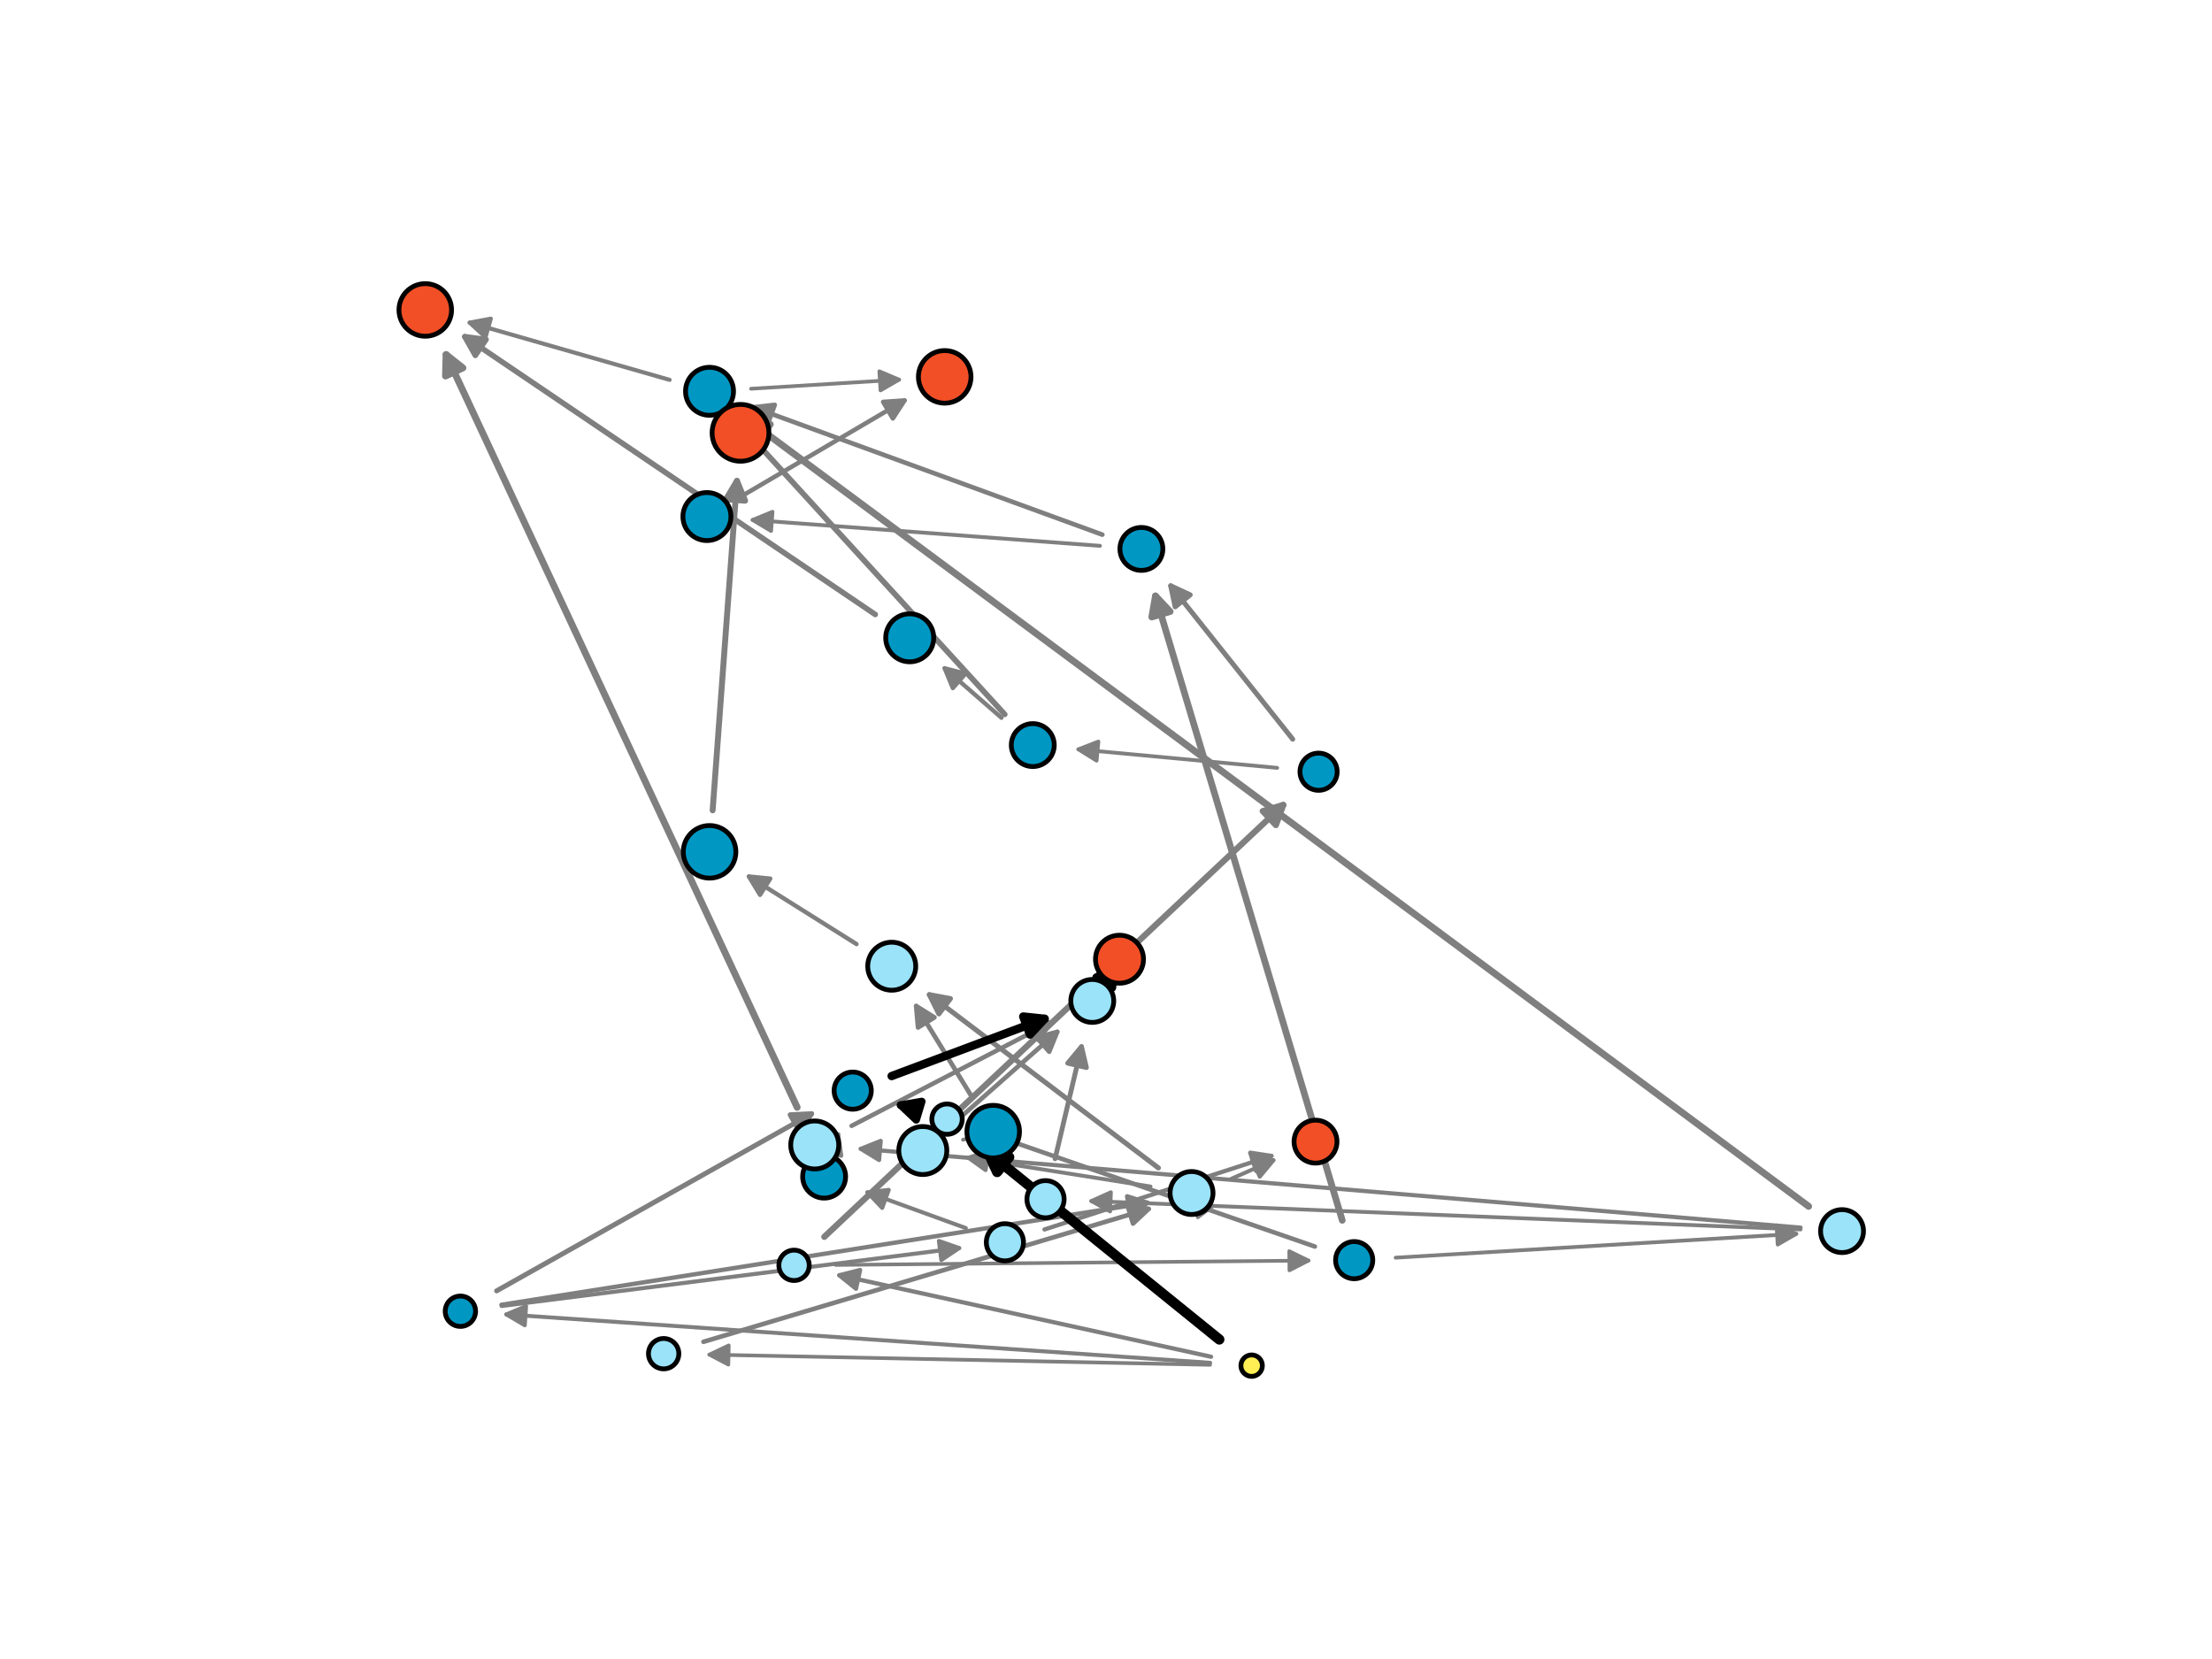 <?xml version="1.0" encoding="utf-8" standalone="no"?>
<!DOCTYPE svg PUBLIC "-//W3C//DTD SVG 1.1//EN"
  "http://www.w3.org/Graphics/SVG/1.1/DTD/svg11.dtd">
<svg xmlns:xlink="http://www.w3.org/1999/xlink" width="460.8pt" height="345.6pt" viewBox="0 0 460.8 345.6" xmlns="http://www.w3.org/2000/svg" version="1.1">
 <defs>
  <style type="text/css">*{stroke-linejoin: round; stroke-linecap: butt}</style>
 </defs>
 <g id="figure_1">
  <g id="patch_1">
   <path d="M 0 345.6 
L 460.8 345.6 
L 460.8 0 
L 0 0 
z
" style="fill: #ffffff"/>
  </g>
  <g id="axes_1">
   <g id="patch_2">
    <path d="M 248.613 249.048 
Q 248.417 248.785 248.725 249.198 
" clip-path="url(#pba21fd2a62)" style="fill: none; stroke: #7f7f7f; stroke-width: 0.753; stroke-linecap: round"/>
    <path d="M 249.516 253.599 
L 248.725 249.198 
L 252.721 251.206 
L 249.516 253.599 
z
" clip-path="url(#pba21fd2a62)" style="fill: #7f7f7f; stroke: #7f7f7f; stroke-width: 0.753; stroke-linecap: round"/>
   </g>
   <g id="patch_3">
    <path d="M 174.071 263.511 
Q 223.756 263.051 272.593 262.599 
" clip-path="url(#pba21fd2a62)" style="fill: none; stroke: #7f7f7f; stroke-width: 0.757; stroke-linecap: round"/>
    <path d="M 268.575 260.636 
L 272.593 262.599 
L 268.612 264.636 
L 268.575 260.636 
z
" clip-path="url(#pba21fd2a62)" style="fill: #7f7f7f; stroke: #7f7f7f; stroke-width: 0.757; stroke-linecap: round"/>
   </g>
   <g id="patch_4">
    <path d="M 252.078 284.315 
Q 199.495 283.244 147.768 282.191 
" clip-path="url(#pba21fd2a62)" style="fill: none; stroke: #7f7f7f; stroke-width: 0.766; stroke-linecap: round"/>
    <path d="M 151.727 284.272 
L 147.768 282.191 
L 151.808 280.272 
L 151.727 284.272 
z
" clip-path="url(#pba21fd2a62)" style="fill: #7f7f7f; stroke: #7f7f7f; stroke-width: 0.766; stroke-linecap: round"/>
   </g>
   <g id="patch_5">
    <path d="M 156.452 80.983 
Q 172.304 80.01 187.297 79.09 
" clip-path="url(#pba21fd2a62)" style="fill: none; stroke: #7f7f7f; stroke-width: 0.77; stroke-linecap: round"/>
    <path d="M 183.182 77.339 
L 187.297 79.09 
L 183.427 81.332 
L 183.182 77.339 
z
" clip-path="url(#pba21fd2a62)" style="fill: #7f7f7f; stroke: #7f7f7f; stroke-width: 0.77; stroke-linecap: round"/>
   </g>
   <g id="patch_6">
    <path d="M 200.605 237.431 
Q 203.753 236.586 206.064 235.966 
" clip-path="url(#pba21fd2a62)" style="fill: none; stroke: #7f7f7f; stroke-width: 0.776; stroke-linecap: round"/>
    <path d="M 201.683 235.071 
L 206.064 235.966 
L 202.719 238.934 
L 201.683 235.071 
z
" clip-path="url(#pba21fd2a62)" style="fill: #7f7f7f; stroke: #7f7f7f; stroke-width: 0.776; stroke-linecap: round"/>
   </g>
   <g id="patch_7">
    <path d="M 266.061 159.959 
Q 244.915 157.988 224.645 156.098 
" clip-path="url(#pba21fd2a62)" style="fill: none; stroke: #7f7f7f; stroke-width: 0.786; stroke-linecap: round"/>
    <path d="M 228.442 158.461 
L 224.645 156.098 
L 228.813 154.478 
L 228.442 158.461 
z
" clip-path="url(#pba21fd2a62)" style="fill: #7f7f7f; stroke: #7f7f7f; stroke-width: 0.786; stroke-linecap: round"/>
   </g>
   <g id="patch_8">
    <path d="M 290.744 261.996 
Q 332.914 259.486 374.203 257.028 
" clip-path="url(#pba21fd2a62)" style="fill: none; stroke: #7f7f7f; stroke-width: 0.789; stroke-linecap: round"/>
    <path d="M 370.091 255.27 
L 374.203 257.028 
L 370.329 259.263 
L 370.091 255.27 
z
" clip-path="url(#pba21fd2a62)" style="fill: #7f7f7f; stroke: #7f7f7f; stroke-width: 0.789; stroke-linecap: round"/>
   </g>
   <g id="patch_9">
    <path d="M 375.079 256.115 
Q 300.767 253.139 227.342 250.199 
" clip-path="url(#pba21fd2a62)" style="fill: none; stroke: #7f7f7f; stroke-width: 0.793; stroke-linecap: round"/>
    <path d="M 231.259 252.358 
L 227.342 250.199 
L 231.419 248.361 
L 231.259 252.358 
z
" clip-path="url(#pba21fd2a62)" style="fill: #7f7f7f; stroke: #7f7f7f; stroke-width: 0.793; stroke-linecap: round"/>
   </g>
   <g id="patch_10">
    <path d="M 229.136 113.706 
Q 192.519 110.979 156.787 108.317 
" clip-path="url(#pba21fd2a62)" style="fill: none; stroke: #7f7f7f; stroke-width: 0.794; stroke-linecap: round"/>
    <path d="M 160.627 110.608 
L 156.787 108.317 
L 160.925 106.619 
L 160.627 110.608 
z
" clip-path="url(#pba21fd2a62)" style="fill: #7f7f7f; stroke: #7f7f7f; stroke-width: 0.794; stroke-linecap: round"/>
   </g>
   <g id="patch_11">
    <path d="M 239.669 247.171 
Q 220.231 244.099 201.685 241.168 
" clip-path="url(#pba21fd2a62)" style="fill: none; stroke: #7f7f7f; stroke-width: 0.808; stroke-linecap: round"/>
    <path d="M 205.324 243.768 
L 201.685 241.168 
L 205.948 239.817 
L 205.324 243.768 
z
" clip-path="url(#pba21fd2a62)" style="fill: #7f7f7f; stroke: #7f7f7f; stroke-width: 0.808; stroke-linecap: round"/>
   </g>
   <g id="patch_12">
    <path d="M 256.534 245.553 
Q 261.329 243.437 265.282 241.692 
" clip-path="url(#pba21fd2a62)" style="fill: none; stroke: #7f7f7f; stroke-width: 0.823; stroke-linecap: round"/>
    <path d="M 260.815 241.477 
L 265.282 241.692 
L 262.43 245.137 
L 260.815 241.477 
z
" clip-path="url(#pba21fd2a62)" style="fill: #7f7f7f; stroke: #7f7f7f; stroke-width: 0.823; stroke-linecap: round"/>
   </g>
   <g id="patch_13">
    <path d="M 252.099 283.897 
Q 178.325 278.823 105.469 273.812 
" clip-path="url(#pba21fd2a62)" style="fill: none; stroke: #7f7f7f; stroke-width: 0.824; stroke-linecap: round"/>
    <path d="M 109.322 276.082 
L 105.469 273.812 
L 109.596 272.091 
L 109.322 276.082 
z
" clip-path="url(#pba21fd2a62)" style="fill: #7f7f7f; stroke: #7f7f7f; stroke-width: 0.824; stroke-linecap: round"/>
   </g>
   <g id="patch_14">
    <path d="M 201.199 255.833 
Q 190.51 251.951 180.702 248.389 
" clip-path="url(#pba21fd2a62)" style="fill: none; stroke: #7f7f7f; stroke-width: 0.839; stroke-linecap: round"/>
    <path d="M 183.779 251.635 
L 180.702 248.389 
L 185.144 247.875 
L 183.779 251.635 
z
" clip-path="url(#pba21fd2a62)" style="fill: #7f7f7f; stroke: #7f7f7f; stroke-width: 0.839; stroke-linecap: round"/>
   </g>
   <g id="patch_15">
    <path d="M 104.496 272.067 
Q 152.623 265.972 199.814 259.996 
" clip-path="url(#pba21fd2a62)" style="fill: none; stroke: #7f7f7f; stroke-width: 0.843; stroke-linecap: round"/>
    <path d="M 195.594 258.515 
L 199.814 259.996 
L 196.097 262.483 
L 195.594 258.515 
z
" clip-path="url(#pba21fd2a62)" style="fill: #7f7f7f; stroke: #7f7f7f; stroke-width: 0.843; stroke-linecap: round"/>
   </g>
   <g id="patch_16">
    <path d="M 211.082 244.355 
Q 207.544 241.478 204.75 239.206 
" clip-path="url(#pba21fd2a62)" style="fill: none; stroke: #7f7f7f; stroke-width: 0.858; stroke-linecap: round"/>
    <path d="M 206.592 243.281 
L 204.75 239.206 
L 209.115 240.178 
L 206.592 243.281 
z
" clip-path="url(#pba21fd2a62)" style="fill: #7f7f7f; stroke: #7f7f7f; stroke-width: 0.858; stroke-linecap: round"/>
   </g>
   <g id="patch_17">
    <path d="M 139.483 79.131 
Q 118.2 73.04 97.842 67.213 
" clip-path="url(#pba21fd2a62)" style="fill: none; stroke: #7f7f7f; stroke-width: 0.86; stroke-linecap: round"/>
    <path d="M 101.137 70.236 
L 97.842 67.213 
L 102.238 66.39 
L 101.137 70.236 
z
" clip-path="url(#pba21fd2a62)" style="fill: #7f7f7f; stroke: #7f7f7f; stroke-width: 0.86; stroke-linecap: round"/>
   </g>
   <g id="patch_18">
    <path d="M 174.412 236.894 
Q 174.658 236.153 174.599 236.331 
" clip-path="url(#pba21fd2a62)" style="fill: none; stroke: #7f7f7f; stroke-width: 0.866; stroke-linecap: round"/>
    <path d="M 171.439 239.496 
L 174.599 236.331 
L 175.235 240.758 
L 171.439 239.496 
z
" clip-path="url(#pba21fd2a62)" style="fill: #7f7f7f; stroke: #7f7f7f; stroke-width: 0.866; stroke-linecap: round"/>
   </g>
   <g id="patch_19">
    <path d="M 375.1 255.738 
Q 276.725 247.491 179.315 239.324 
" clip-path="url(#pba21fd2a62)" style="fill: none; stroke: #7f7f7f; stroke-width: 0.866; stroke-linecap: round"/>
    <path d="M 183.134 241.652 
L 179.315 239.324 
L 183.468 237.666 
L 183.134 241.652 
z
" clip-path="url(#pba21fd2a62)" style="fill: #7f7f7f; stroke: #7f7f7f; stroke-width: 0.866; stroke-linecap: round"/>
   </g>
   <g id="patch_20">
    <path d="M 252.282 282.637 
Q 213.078 274.042 174.84 265.658 
" clip-path="url(#pba21fd2a62)" style="fill: none; stroke: #7f7f7f; stroke-width: 0.885; stroke-linecap: round"/>
    <path d="M 178.319 268.468 
L 174.84 265.658 
L 179.176 264.561 
L 178.319 268.468 
z
" clip-path="url(#pba21fd2a62)" style="fill: #7f7f7f; stroke: #7f7f7f; stroke-width: 0.885; stroke-linecap: round"/>
   </g>
   <g id="patch_21">
    <path d="M 217.583 256.119 
Q 241.695 248.307 264.866 240.799 
" clip-path="url(#pba21fd2a62)" style="fill: none; stroke: #7f7f7f; stroke-width: 0.885; stroke-linecap: round"/>
    <path d="M 260.444 240.129 
L 264.866 240.799 
L 261.677 243.935 
L 260.444 240.129 
z
" clip-path="url(#pba21fd2a62)" style="fill: #7f7f7f; stroke: #7f7f7f; stroke-width: 0.885; stroke-linecap: round"/>
   </g>
   <g id="patch_22">
    <path d="M 208.615 149.52 
Q 202.325 144.039 196.79 139.214 
" clip-path="url(#pba21fd2a62)" style="fill: none; stroke: #7f7f7f; stroke-width: 0.894; stroke-linecap: round"/>
    <path d="M 198.491 143.35 
L 196.79 139.214 
L 201.119 140.334 
L 198.491 143.35 
z
" clip-path="url(#pba21fd2a62)" style="fill: #7f7f7f; stroke: #7f7f7f; stroke-width: 0.894; stroke-linecap: round"/>
   </g>
   <g id="patch_23">
    <path d="M 178.428 196.674 
Q 166.79 189.366 156.008 182.595 
" clip-path="url(#pba21fd2a62)" style="fill: none; stroke: #7f7f7f; stroke-width: 0.903; stroke-linecap: round"/>
    <path d="M 158.332 186.416 
L 156.008 182.595 
L 160.459 183.028 
L 158.332 186.416 
z
" clip-path="url(#pba21fd2a62)" style="fill: #7f7f7f; stroke: #7f7f7f; stroke-width: 0.903; stroke-linecap: round"/>
   </g>
   <g id="patch_24">
    <path d="M 104.459 271.805 
Q 172.258 261.102 239.057 250.556 
" clip-path="url(#pba21fd2a62)" style="fill: none; stroke: #7f7f7f; stroke-width: 0.905; stroke-linecap: round"/>
    <path d="M 234.794 249.205 
L 239.057 250.556 
L 235.418 253.156 
L 234.794 249.205 
z
" clip-path="url(#pba21fd2a62)" style="fill: #7f7f7f; stroke: #7f7f7f; stroke-width: 0.905; stroke-linecap: round"/>
   </g>
   <g id="patch_25">
    <path d="M 154.729 103.222 
Q 172.032 93.057 188.433 83.423 
" clip-path="url(#pba21fd2a62)" style="fill: none; stroke: #7f7f7f; stroke-width: 0.936; stroke-linecap: round"/>
    <path d="M 183.971 83.724 
L 188.433 83.423 
L 185.998 87.173 
L 183.971 83.724 
z
" clip-path="url(#pba21fd2a62)" style="fill: #7f7f7f; stroke: #7f7f7f; stroke-width: 0.936; stroke-linecap: round"/>
   </g>
   <g id="patch_26">
    <path d="M 273.919 259.677 
Q 239.692 247.824 206.457 236.314 
" clip-path="url(#pba21fd2a62)" style="fill: none; stroke: #7f7f7f; stroke-width: 0.938; stroke-linecap: round"/>
    <path d="M 209.582 239.513 
L 206.457 236.314 
L 210.891 235.733 
L 209.582 239.513 
z
" clip-path="url(#pba21fd2a62)" style="fill: #7f7f7f; stroke: #7f7f7f; stroke-width: 0.938; stroke-linecap: round"/>
   </g>
   <g id="patch_27">
    <path d="M 177.412 234.53 
Q 198.632 223.517 218.917 212.989 
" clip-path="url(#pba21fd2a62)" style="fill: none; stroke: #7f7f7f; stroke-width: 0.941; stroke-linecap: round"/>
    <path d="M 214.445 213.057 
L 218.917 212.989 
L 216.288 216.607 
L 214.445 213.057 
z
" clip-path="url(#pba21fd2a62)" style="fill: #7f7f7f; stroke: #7f7f7f; stroke-width: 0.941; stroke-linecap: round"/>
   </g>
   <g id="patch_28">
    <path d="M 198.73 233.945 
Q 209.887 224.096 220.249 214.95 
" clip-path="url(#pba21fd2a62)" style="fill: none; stroke: #7f7f7f; stroke-width: 0.948; stroke-linecap: round"/>
    <path d="M 215.927 216.097 
L 220.249 214.95 
L 218.574 219.096 
L 215.927 216.097 
z
" clip-path="url(#pba21fd2a62)" style="fill: #7f7f7f; stroke: #7f7f7f; stroke-width: 0.948; stroke-linecap: round"/>
   </g>
   <g id="patch_29">
    <path d="M 229.638 111.381 
Q 192.789 97.931 156.947 84.85 
" clip-path="url(#pba21fd2a62)" style="fill: none; stroke: #7f7f7f; stroke-width: 0.959; stroke-linecap: round"/>
    <path d="M 160.019 88.1 
L 156.947 84.85 
L 161.39 84.342 
L 160.019 88.1 
z
" clip-path="url(#pba21fd2a62)" style="fill: #7f7f7f; stroke: #7f7f7f; stroke-width: 0.959; stroke-linecap: round"/>
   </g>
   <g id="patch_30">
    <path d="M 146.547 279.52 
Q 193.43 265.523 239.285 251.833 
" clip-path="url(#pba21fd2a62)" style="fill: none; stroke: #7f7f7f; stroke-width: 0.959; stroke-linecap: round"/>
    <path d="M 234.88 251.061 
L 239.285 251.833 
L 236.024 254.894 
L 234.88 251.061 
z
" clip-path="url(#pba21fd2a62)" style="fill: #7f7f7f; stroke: #7f7f7f; stroke-width: 0.959; stroke-linecap: round"/>
   </g>
   <g id="patch_31">
    <path d="M 202.373 228.358 
Q 196.332 218.51 190.857 209.584 
" clip-path="url(#pba21fd2a62)" style="fill: none; stroke: #7f7f7f; stroke-width: 0.968; stroke-linecap: round"/>
    <path d="M 191.244 214.04 
L 190.857 209.584 
L 194.653 211.948 
L 191.244 214.04 
z
" clip-path="url(#pba21fd2a62)" style="fill: #7f7f7f; stroke: #7f7f7f; stroke-width: 0.968; stroke-linecap: round"/>
   </g>
   <g id="patch_32">
    <path d="M 219.789 241.39 
Q 222.67 229.168 225.293 218.043 
" clip-path="url(#pba21fd2a62)" style="fill: none; stroke: #7f7f7f; stroke-width: 1.008; stroke-linecap: round"/>
    <path d="M 222.429 221.477 
L 225.293 218.043 
L 226.322 222.395 
L 222.429 221.477 
z
" clip-path="url(#pba21fd2a62)" style="fill: #7f7f7f; stroke: #7f7f7f; stroke-width: 1.008; stroke-linecap: round"/>
   </g>
   <g id="patch_33">
    <path d="M 103.458 268.909 
Q 136.771 250.176 169.076 232.01 
" clip-path="url(#pba21fd2a62)" style="fill: none; stroke: #7f7f7f; stroke-width: 1.035; stroke-linecap: round"/>
    <path d="M 164.609 232.227 
L 169.076 232.01 
L 166.57 235.714 
L 164.609 232.227 
z
" clip-path="url(#pba21fd2a62)" style="fill: #7f7f7f; stroke: #7f7f7f; stroke-width: 1.035; stroke-linecap: round"/>
   </g>
   <g id="patch_34">
    <path d="M 269.293 153.984 
Q 256.227 137.555 243.883 122.033 
" clip-path="url(#pba21fd2a62)" style="fill: none; stroke: #7f7f7f; stroke-width: 1.037; stroke-linecap: round"/>
    <path d="M 244.808 126.409 
L 243.883 122.033 
L 247.939 123.919 
L 244.808 126.409 
z
" clip-path="url(#pba21fd2a62)" style="fill: #7f7f7f; stroke: #7f7f7f; stroke-width: 1.037; stroke-linecap: round"/>
   </g>
   <g id="patch_35">
    <path d="M 241.317 243.301 
Q 216.994 224.903 193.599 207.207 
" clip-path="url(#pba21fd2a62)" style="fill: none; stroke: #7f7f7f; stroke-width: 1.042; stroke-linecap: round"/>
    <path d="M 195.583 211.216 
L 193.599 207.207 
L 197.996 208.025 
L 195.583 211.216 
z
" clip-path="url(#pba21fd2a62)" style="fill: #7f7f7f; stroke: #7f7f7f; stroke-width: 1.042; stroke-linecap: round"/>
   </g>
   <g id="patch_36">
    <path d="M 182.335 128.013 
Q 139.049 98.716 96.826 70.139 
" clip-path="url(#pba21fd2a62)" style="fill: none; stroke: #7f7f7f; stroke-width: 1.15; stroke-linecap: round"/>
    <path d="M 99.018 74.037 
L 96.826 70.139 
L 101.26 70.725 
L 99.018 74.037 
z
" clip-path="url(#pba21fd2a62)" style="fill: #7f7f7f; stroke: #7f7f7f; stroke-width: 1.15; stroke-linecap: round"/>
   </g>
   <g id="patch_37">
    <path d="M 209.304 148.819 
Q 181.476 118.363 154.534 88.877 
" clip-path="url(#pba21fd2a62)" style="fill: none; stroke: #7f7f7f; stroke-width: 1.174; stroke-linecap: round"/>
    <path d="M 155.756 93.179 
L 154.534 88.877 
L 158.709 90.481 
L 155.756 93.179 
z
" clip-path="url(#pba21fd2a62)" style="fill: #7f7f7f; stroke: #7f7f7f; stroke-width: 1.174; stroke-linecap: round"/>
   </g>
   <g id="patch_38">
    <path d="M 148.455 168.813 
Q 151.039 133.806 153.522 100.172 
" clip-path="url(#pba21fd2a62)" style="fill: none; stroke: #7f7f7f; stroke-width: 1.23; stroke-linecap: round"/>
    <path d="M 151.233 104.014 
L 153.522 100.172 
L 155.222 104.309 
L 151.233 104.014 
z
" clip-path="url(#pba21fd2a62)" style="fill: #7f7f7f; stroke: #7f7f7f; stroke-width: 1.23; stroke-linecap: round"/>
   </g>
   <g id="patch_39">
    <path d="M 171.72 257.657 
Q 220.049 212.177 267.331 167.682 
" clip-path="url(#pba21fd2a62)" style="fill: none; stroke: #7f7f7f; stroke-width: 1.285; stroke-linecap: round"/>
    <path d="M 263.048 168.967 
L 267.331 167.682 
L 265.789 171.88 
L 263.048 168.967 
z
" clip-path="url(#pba21fd2a62)" style="fill: #7f7f7f; stroke: #7f7f7f; stroke-width: 1.285; stroke-linecap: round"/>
   </g>
   <g id="patch_40">
    <path d="M 279.618 254.214 
Q 259.936 188.428 240.701 124.136 
" clip-path="url(#pba21fd2a62)" style="fill: none; stroke: #7f7f7f; stroke-width: 1.394; stroke-linecap: round"/>
    <path d="M 239.931 128.542 
L 240.701 124.136 
L 243.764 127.395 
L 239.931 128.542 
z
" clip-path="url(#pba21fd2a62)" style="fill: #7f7f7f; stroke: #7f7f7f; stroke-width: 1.394; stroke-linecap: round"/>
   </g>
   <g id="patch_41">
    <path d="M 166.062 230.671 
Q 129.156 151.543 92.927 73.864 
" clip-path="url(#pba21fd2a62)" style="fill: none; stroke: #7f7f7f; stroke-width: 1.431; stroke-linecap: round"/>
    <path d="M 92.805 78.334 
L 92.927 73.864 
L 96.43 76.643 
L 92.805 78.334 
z
" clip-path="url(#pba21fd2a62)" style="fill: #7f7f7f; stroke: #7f7f7f; stroke-width: 1.431; stroke-linecap: round"/>
   </g>
   <g id="patch_42">
    <path d="M 376.772 251.301 
Q 265.767 168.987 156.048 87.625 
" clip-path="url(#pba21fd2a62)" style="fill: none; stroke: #7f7f7f; stroke-width: 1.432; stroke-linecap: round"/>
    <path d="M 158.07 91.614 
L 156.048 87.625 
L 160.453 88.401 
L 158.07 91.614 
z
" clip-path="url(#pba21fd2a62)" style="fill: #7f7f7f; stroke: #7f7f7f; stroke-width: 1.432; stroke-linecap: round"/>
   </g>
   <g id="patch_43">
    <path d="M 188.997 230.633 
Q 187.462 230.168 187.615 230.215 
" clip-path="url(#pba21fd2a62)" style="fill: none; stroke: #000000; stroke-width: 1.577; stroke-linecap: round"/>
    <path d="M 190.865 233.286 
L 187.615 230.215 
L 192.022 229.458 
L 190.865 233.286 
z
" clip-path="url(#pba21fd2a62)" style="stroke: #000000; stroke-width: 1.577; stroke-linecap: round"/>
   </g>
   <g id="patch_44">
    <path d="M 232.271 201.262 
Q 232.741 200.542 232.226 201.332 
" clip-path="url(#pba21fd2a62)" style="fill: none; stroke: #000000; stroke-width: 1.613; stroke-linecap: round"/>
    <path d="M 228.365 203.589 
L 232.226 201.332 
L 231.715 205.775 
L 228.365 203.589 
z
" clip-path="url(#pba21fd2a62)" style="stroke: #000000; stroke-width: 1.613; stroke-linecap: round"/>
   </g>
   <g id="patch_45">
    <path d="M 185.746 224.161 
Q 202.588 217.855 217.607 212.233 
" clip-path="url(#pba21fd2a62)" style="fill: none; stroke: #000000; stroke-width: 1.742; stroke-linecap: round"/>
    <path d="M 213.16 211.762 
L 217.607 212.233 
L 214.562 215.508 
L 213.16 211.762 
z
" clip-path="url(#pba21fd2a62)" style="stroke: #000000; stroke-width: 1.742; stroke-linecap: round"/>
   </g>
   <g id="patch_46">
    <path d="M 254.004 279.041 
Q 229.011 258.814 205.869 240.085 
" clip-path="url(#pba21fd2a62)" style="fill: none; stroke: #000000; stroke-width: 2.129; stroke-linecap: round"/>
    <path d="M 207.72 244.156 
L 205.869 240.085 
L 210.236 241.046 
L 207.72 244.156 
z
" clip-path="url(#pba21fd2a62)" style="stroke: #000000; stroke-width: 2.129; stroke-linecap: round"/>
   </g>
   <g id="PathCollection_1">
    <path d="M 260.739 286.728 
C 261.332 286.728 261.901 286.492 262.32 286.073 
C 262.739 285.653 262.975 285.085 262.975 284.492 
C 262.975 283.899 262.739 283.33 262.32 282.91 
C 261.901 282.491 261.332 282.256 260.739 282.256 
C 260.146 282.256 259.577 282.491 259.158 282.91 
C 258.738 283.33 258.503 283.899 258.503 284.492 
C 258.503 285.085 258.738 285.653 259.158 286.073 
C 259.577 286.492 260.146 286.728 260.739 286.728 
z
" clip-path="url(#pba21fd2a62)" style="fill: #ffef55; stroke: #000000"/>
    <path d="M 197.286 236.3 
C 198.124 236.3 198.929 235.967 199.522 235.374 
C 200.115 234.781 200.448 233.977 200.448 233.138 
C 200.448 232.299 200.115 231.495 199.522 230.902 
C 198.929 230.309 198.124 229.976 197.286 229.976 
C 196.447 229.976 195.642 230.309 195.049 230.902 
C 194.456 231.495 194.123 232.299 194.123 233.138 
C 194.123 233.977 194.456 234.781 195.049 235.374 
C 195.642 235.967 196.447 236.3 197.286 236.3 
z
" clip-path="url(#pba21fd2a62)" style="fill: #9be3f9; stroke: #000000"/>
    <path d="M 138.252 285.159 
C 139.09 285.159 139.895 284.826 140.488 284.233 
C 141.081 283.64 141.414 282.835 141.414 281.997 
C 141.414 281.158 141.081 280.354 140.488 279.761 
C 139.895 279.168 139.09 278.834 138.252 278.834 
C 137.413 278.834 136.609 279.168 136.016 279.761 
C 135.423 280.354 135.089 281.158 135.089 281.997 
C 135.089 282.835 135.423 283.64 136.016 284.233 
C 136.609 284.826 137.413 285.159 138.252 285.159 
z
" clip-path="url(#pba21fd2a62)" style="fill: #9be3f9; stroke: #000000"/>
    <path d="M 95.908 276.317 
C 96.747 276.317 97.551 275.984 98.144 275.391 
C 98.737 274.798 99.07 273.993 99.07 273.155 
C 99.07 272.316 98.737 271.512 98.144 270.919 
C 97.551 270.326 96.747 269.992 95.908 269.992 
C 95.069 269.992 94.265 270.326 93.672 270.919 
C 93.079 271.512 92.746 272.316 92.746 273.155 
C 92.746 273.993 93.079 274.798 93.672 275.391 
C 94.265 275.984 95.069 276.317 95.908 276.317 
z
" clip-path="url(#pba21fd2a62)" style="fill: #0097c3; stroke: #000000"/>
    <path d="M 165.415 266.754 
C 166.253 266.754 167.058 266.421 167.651 265.828 
C 168.244 265.235 168.577 264.43 168.577 263.591 
C 168.577 262.753 168.244 261.948 167.651 261.355 
C 167.058 260.762 166.253 260.429 165.415 260.429 
C 164.576 260.429 163.772 260.762 163.179 261.355 
C 162.586 261.948 162.252 262.753 162.252 263.591 
C 162.252 264.43 162.586 265.235 163.179 265.828 
C 163.772 266.421 164.576 266.754 165.415 266.754 
z
" clip-path="url(#pba21fd2a62)" style="fill: #9be3f9; stroke: #000000"/>
    <path d="M 177.634 231.07 
C 178.661 231.07 179.646 230.662 180.373 229.936 
C 181.099 229.21 181.507 228.225 181.507 227.197 
C 181.507 226.17 181.099 225.185 180.373 224.459 
C 179.646 223.733 178.661 223.324 177.634 223.324 
C 176.607 223.324 175.622 223.733 174.895 224.459 
C 174.169 225.185 173.761 226.17 173.761 227.197 
C 173.761 228.225 174.169 229.21 174.895 229.936 
C 175.622 230.662 176.607 231.07 177.634 231.07 
z
" clip-path="url(#pba21fd2a62)" style="fill: #0097c3; stroke: #000000"/>
    <path d="M 248.613 252.921 
C 249.641 252.921 250.626 252.513 251.352 251.786 
C 252.078 251.06 252.486 250.075 252.486 249.048 
C 252.486 248.021 252.078 247.036 251.352 246.309 
C 250.626 245.583 249.641 245.175 248.613 245.175 
C 247.586 245.175 246.601 245.583 245.875 246.309 
C 245.148 247.036 244.74 248.021 244.74 249.048 
C 244.74 250.075 245.148 251.06 245.875 251.786 
C 246.601 252.513 247.586 252.921 248.613 252.921 
z
" clip-path="url(#pba21fd2a62)" style="fill: #9be3f9; stroke: #000000"/>
    <path d="M 209.34 262.663 
C 210.367 262.663 211.353 262.255 212.079 261.528 
C 212.805 260.802 213.213 259.817 213.213 258.79 
C 213.213 257.763 212.805 256.777 212.079 256.051 
C 211.353 255.325 210.367 254.917 209.34 254.917 
C 208.313 254.917 207.328 255.325 206.602 256.051 
C 205.875 256.777 205.467 257.763 205.467 258.79 
C 205.467 259.817 205.875 260.802 206.602 261.528 
C 207.328 262.255 208.313 262.663 209.34 262.663 
z
" clip-path="url(#pba21fd2a62)" style="fill: #9be3f9; stroke: #000000"/>
    <path d="M 282.101 266.384 
C 283.128 266.384 284.113 265.975 284.839 265.249 
C 285.565 264.523 285.974 263.538 285.974 262.511 
C 285.974 261.483 285.565 260.498 284.839 259.772 
C 284.113 259.046 283.128 258.638 282.101 258.638 
C 281.073 258.638 280.088 259.046 279.362 259.772 
C 278.636 260.498 278.228 261.483 278.228 262.511 
C 278.228 263.538 278.636 264.523 279.362 265.249 
C 280.088 265.975 281.073 266.384 282.101 266.384 
z
" clip-path="url(#pba21fd2a62)" style="fill: #0097c3; stroke: #000000"/>
    <path d="M 274.684 164.636 
C 275.711 164.636 276.696 164.228 277.423 163.501 
C 278.149 162.775 278.557 161.79 278.557 160.763 
C 278.557 159.736 278.149 158.751 277.423 158.024 
C 276.696 157.298 275.711 156.89 274.684 156.89 
C 273.657 156.89 272.672 157.298 271.945 158.024 
C 271.219 158.751 270.811 159.736 270.811 160.763 
C 270.811 161.79 271.219 162.775 271.945 163.501 
C 272.672 164.228 273.657 164.636 274.684 164.636 
z
" clip-path="url(#pba21fd2a62)" style="fill: #0097c3; stroke: #000000"/>
    <path d="M 227.54 212.986 
C 228.726 212.986 229.863 212.515 230.702 211.676 
C 231.541 210.838 232.012 209.7 232.012 208.514 
C 232.012 207.328 231.541 206.19 230.702 205.352 
C 229.863 204.513 228.726 204.042 227.54 204.042 
C 226.354 204.042 225.216 204.513 224.378 205.352 
C 223.539 206.19 223.068 207.328 223.068 208.514 
C 223.068 209.7 223.539 210.838 224.378 211.676 
C 225.216 212.515 226.354 212.986 227.54 212.986 
z
" clip-path="url(#pba21fd2a62)" style="fill: #9be3f9; stroke: #000000"/>
    <path d="M 248.221 252.995 
C 249.407 252.995 250.545 252.524 251.383 251.685 
C 252.222 250.846 252.693 249.709 252.693 248.523 
C 252.693 247.337 252.222 246.199 251.383 245.36 
C 250.545 244.522 249.407 244.05 248.221 244.05 
C 247.035 244.05 245.898 244.522 245.059 245.36 
C 244.22 246.199 243.749 247.337 243.749 248.523 
C 243.749 249.709 244.22 250.846 245.059 251.685 
C 245.898 252.524 247.035 252.995 248.221 252.995 
z
" clip-path="url(#pba21fd2a62)" style="fill: #9be3f9; stroke: #000000"/>
    <path d="M 274.047 242.296 
C 275.233 242.296 276.371 241.825 277.21 240.986 
C 278.048 240.148 278.519 239.01 278.519 237.824 
C 278.519 236.638 278.048 235.501 277.21 234.662 
C 276.371 233.823 275.233 233.352 274.047 233.352 
C 272.861 233.352 271.724 233.823 270.885 234.662 
C 270.046 235.501 269.575 236.638 269.575 237.824 
C 269.575 239.01 270.046 240.148 270.885 240.986 
C 271.724 241.825 272.861 242.296 274.047 242.296 
z
" clip-path="url(#pba21fd2a62)" style="fill: #f24f26; stroke: #000000"/>
    <path d="M 171.681 249.585 
C 172.867 249.585 174.004 249.114 174.843 248.275 
C 175.681 247.437 176.153 246.299 176.153 245.113 
C 176.153 243.927 175.681 242.789 174.843 241.951 
C 174.004 241.112 172.867 240.641 171.681 240.641 
C 170.495 240.641 169.357 241.112 168.518 241.951 
C 167.68 242.789 167.208 243.927 167.208 245.113 
C 167.208 246.299 167.68 247.437 168.518 248.275 
C 169.357 249.114 170.495 249.585 171.681 249.585 
z
" clip-path="url(#pba21fd2a62)" style="fill: #0097c3; stroke: #000000"/>
    <path d="M 383.73 260.933 
C 384.916 260.933 386.054 260.462 386.893 259.624 
C 387.731 258.785 388.202 257.647 388.202 256.461 
C 388.202 255.275 387.731 254.138 386.893 253.299 
C 386.054 252.46 384.916 251.989 383.73 251.989 
C 382.544 251.989 381.407 252.46 380.568 253.299 
C 379.729 254.138 379.258 255.275 379.258 256.461 
C 379.258 257.647 379.729 258.785 380.568 259.624 
C 381.407 260.462 382.544 260.933 383.73 260.933 
z
" clip-path="url(#pba21fd2a62)" style="fill: #9be3f9; stroke: #000000"/>
    <path d="M 237.773 118.822 
C 238.959 118.822 240.097 118.351 240.935 117.512 
C 241.774 116.673 242.245 115.536 242.245 114.35 
C 242.245 113.164 241.774 112.026 240.935 111.187 
C 240.097 110.349 238.959 109.878 237.773 109.878 
C 236.587 109.878 235.449 110.349 234.611 111.187 
C 233.772 112.026 233.301 113.164 233.301 114.35 
C 233.301 115.536 233.772 116.673 234.611 117.512 
C 235.449 118.351 236.587 118.822 237.773 118.822 
z
" clip-path="url(#pba21fd2a62)" style="fill: #0097c3; stroke: #000000"/>
    <path d="M 215.146 159.685 
C 216.332 159.685 217.47 159.214 218.308 158.375 
C 219.147 157.537 219.618 156.399 219.618 155.213 
C 219.618 154.027 219.147 152.889 218.308 152.051 
C 217.47 151.212 216.332 150.741 215.146 150.741 
C 213.96 150.741 212.823 151.212 211.984 152.051 
C 211.145 152.889 210.674 154.027 210.674 155.213 
C 210.674 156.399 211.145 157.537 211.984 158.375 
C 212.823 159.214 213.96 159.685 215.146 159.685 
z
" clip-path="url(#pba21fd2a62)" style="fill: #0097c3; stroke: #000000"/>
    <path d="M 233.211 204.821 
C 234.537 204.821 235.809 204.294 236.747 203.357 
C 237.685 202.419 238.211 201.147 238.211 199.821 
C 238.211 198.495 237.685 197.223 236.747 196.286 
C 235.809 195.348 234.537 194.821 233.211 194.821 
C 231.885 194.821 230.614 195.348 229.676 196.286 
C 228.738 197.223 228.211 198.495 228.211 199.821 
C 228.211 201.147 228.738 202.419 229.676 203.357 
C 230.614 204.294 231.885 204.821 233.211 204.821 
z
" clip-path="url(#pba21fd2a62)" style="fill: #f24f26; stroke: #000000"/>
    <path d="M 192.238 244.675 
C 193.564 244.675 194.836 244.149 195.774 243.211 
C 196.712 242.273 197.238 241.001 197.238 239.675 
C 197.238 238.349 196.712 237.077 195.774 236.14 
C 194.836 235.202 193.564 234.675 192.238 234.675 
C 190.912 234.675 189.641 235.202 188.703 236.14 
C 187.765 237.077 187.238 238.349 187.238 239.675 
C 187.238 241.001 187.765 242.273 188.703 243.211 
C 189.641 244.149 190.912 244.675 192.238 244.675 
z
" clip-path="url(#pba21fd2a62)" style="fill: #9be3f9; stroke: #000000"/>
    <path d="M 185.763 206.28 
C 187.089 206.28 188.361 205.754 189.299 204.816 
C 190.236 203.878 190.763 202.606 190.763 201.28 
C 190.763 199.954 190.236 198.683 189.299 197.745 
C 188.361 196.807 187.089 196.28 185.763 196.28 
C 184.437 196.28 183.165 196.807 182.228 197.745 
C 181.29 198.683 180.763 199.954 180.763 201.28 
C 180.763 202.606 181.29 203.878 182.228 204.816 
C 183.165 205.754 184.437 206.28 185.763 206.28 
z
" clip-path="url(#pba21fd2a62)" style="fill: #9be3f9; stroke: #000000"/>
    <path d="M 169.723 243.52 
C 171.049 243.52 172.32 242.993 173.258 242.056 
C 174.196 241.118 174.723 239.846 174.723 238.52 
C 174.723 237.194 174.196 235.922 173.258 234.985 
C 172.32 234.047 171.049 233.52 169.723 233.52 
C 168.397 233.52 167.125 234.047 166.187 234.985 
C 165.249 235.922 164.723 237.194 164.723 238.52 
C 164.723 239.846 165.249 241.118 166.187 242.056 
C 167.125 242.993 168.397 243.52 169.723 243.52 
z
" clip-path="url(#pba21fd2a62)" style="fill: #9be3f9; stroke: #000000"/>
    <path d="M 217.802 253.69 
C 218.829 253.69 219.814 253.282 220.54 252.556 
C 221.267 251.83 221.675 250.844 221.675 249.817 
C 221.675 248.79 221.267 247.805 220.54 247.079 
C 219.814 246.352 218.829 245.944 217.802 245.944 
C 216.775 245.944 215.79 246.352 215.063 247.079 
C 214.337 247.805 213.929 248.79 213.929 249.817 
C 213.929 250.844 214.337 251.83 215.063 252.556 
C 215.79 253.282 216.775 253.69 217.802 253.69 
z
" clip-path="url(#pba21fd2a62)" style="fill: #9be3f9; stroke: #000000"/>
    <path d="M 147.807 86.514 
C 149.133 86.514 150.404 85.987 151.342 85.049 
C 152.28 84.112 152.807 82.84 152.807 81.514 
C 152.807 80.188 152.28 78.916 151.342 77.978 
C 150.404 77.04 149.133 76.514 147.807 76.514 
C 146.481 76.514 145.209 77.04 144.271 77.978 
C 143.333 78.916 142.807 80.188 142.807 81.514 
C 142.807 82.84 143.333 84.112 144.271 85.049 
C 145.209 85.987 146.481 86.514 147.807 86.514 
z
" clip-path="url(#pba21fd2a62)" style="fill: #0097c3; stroke: #000000"/>
    <path d="M 147.264 112.607 
C 148.59 112.607 149.862 112.081 150.8 111.143 
C 151.738 110.205 152.264 108.933 152.264 107.607 
C 152.264 106.281 151.738 105.01 150.8 104.072 
C 149.862 103.134 148.59 102.607 147.264 102.607 
C 145.938 102.607 144.667 103.134 143.729 104.072 
C 142.791 105.01 142.264 106.281 142.264 107.607 
C 142.264 108.933 142.791 110.205 143.729 111.143 
C 144.667 112.081 145.938 112.607 147.264 112.607 
z
" clip-path="url(#pba21fd2a62)" style="fill: #0097c3; stroke: #000000"/>
    <path d="M 189.508 137.867 
C 190.834 137.867 192.106 137.341 193.043 136.403 
C 193.981 135.465 194.508 134.193 194.508 132.867 
C 194.508 131.541 193.981 130.269 193.043 129.332 
C 192.106 128.394 190.834 127.867 189.508 127.867 
C 188.182 127.867 186.91 128.394 185.972 129.332 
C 185.035 130.269 184.508 131.541 184.508 132.867 
C 184.508 134.193 185.035 135.465 185.972 136.403 
C 186.91 137.341 188.182 137.867 189.508 137.867 
z
" clip-path="url(#pba21fd2a62)" style="fill: #0097c3; stroke: #000000"/>
    <path d="M 206.902 241.218 
C 208.354 241.218 209.748 240.641 210.775 239.614 
C 211.802 238.587 212.379 237.194 212.379 235.741 
C 212.379 234.288 211.802 232.895 210.775 231.868 
C 209.748 230.841 208.354 230.264 206.902 230.264 
C 205.449 230.264 204.056 230.841 203.029 231.868 
C 202.002 232.895 201.425 234.288 201.425 235.741 
C 201.425 237.194 202.002 238.587 203.029 239.614 
C 204.056 240.641 205.449 241.218 206.902 241.218 
z
" clip-path="url(#pba21fd2a62)" style="fill: #0097c3; stroke: #000000"/>
    <path d="M 147.818 182.928 
C 149.27 182.928 150.663 182.351 151.691 181.324 
C 152.718 180.297 153.295 178.904 153.295 177.451 
C 153.295 175.999 152.718 174.605 151.691 173.578 
C 150.663 172.551 149.27 171.974 147.818 171.974 
C 146.365 171.974 144.972 172.551 143.945 173.578 
C 142.918 174.605 142.34 175.999 142.34 177.451 
C 142.34 178.904 142.918 180.297 143.945 181.324 
C 144.972 182.351 146.365 182.928 147.818 182.928 
z
" clip-path="url(#pba21fd2a62)" style="fill: #0097c3; stroke: #000000"/>
    <path d="M 88.59 70.042 
C 90.042 70.042 91.436 69.464 92.463 68.437 
C 93.49 67.41 94.067 66.017 94.067 64.564 
C 94.067 63.112 93.49 61.719 92.463 60.691 
C 91.436 59.664 90.042 59.087 88.59 59.087 
C 87.137 59.087 85.744 59.664 84.717 60.691 
C 83.69 61.719 83.113 63.112 83.113 64.564 
C 83.113 66.017 83.69 67.41 84.717 68.437 
C 85.744 69.464 87.137 70.042 88.59 70.042 
z
" clip-path="url(#pba21fd2a62)" style="fill: #f24f26; stroke: #000000"/>
    <path d="M 196.8 83.985 
C 198.253 83.985 199.646 83.407 200.673 82.38 
C 201.7 81.353 202.277 79.96 202.277 78.507 
C 202.277 77.055 201.7 75.662 200.673 74.634 
C 199.646 73.607 198.253 73.03 196.8 73.03 
C 195.348 73.03 193.954 73.607 192.927 74.634 
C 191.9 75.662 191.323 77.055 191.323 78.507 
C 191.323 79.96 191.9 81.353 192.927 82.38 
C 193.954 83.407 195.348 83.985 196.8 83.985 
z
" clip-path="url(#pba21fd2a62)" style="fill: #f24f26; stroke: #000000"/>
    <path d="M 154.261 96.081 
C 155.83 96.081 157.335 95.457 158.444 94.348 
C 159.554 93.238 160.177 91.733 160.177 90.164 
C 160.177 88.595 159.554 87.091 158.444 85.981 
C 157.335 84.872 155.83 84.248 154.261 84.248 
C 152.692 84.248 151.187 84.872 150.078 85.981 
C 148.968 87.091 148.345 88.595 148.345 90.164 
C 148.345 91.733 148.968 93.238 150.078 94.348 
C 151.187 95.457 152.692 96.081 154.261 96.081 
z
" clip-path="url(#pba21fd2a62)" style="fill: #f24f26; stroke: #000000"/>
   </g>
  </g>
 </g>
 <defs>
  <clipPath id="pba21fd2a62">
   <rect x="57.6" y="41.472" width="357.12" height="266.112"/>
  </clipPath>
 </defs>
</svg>
